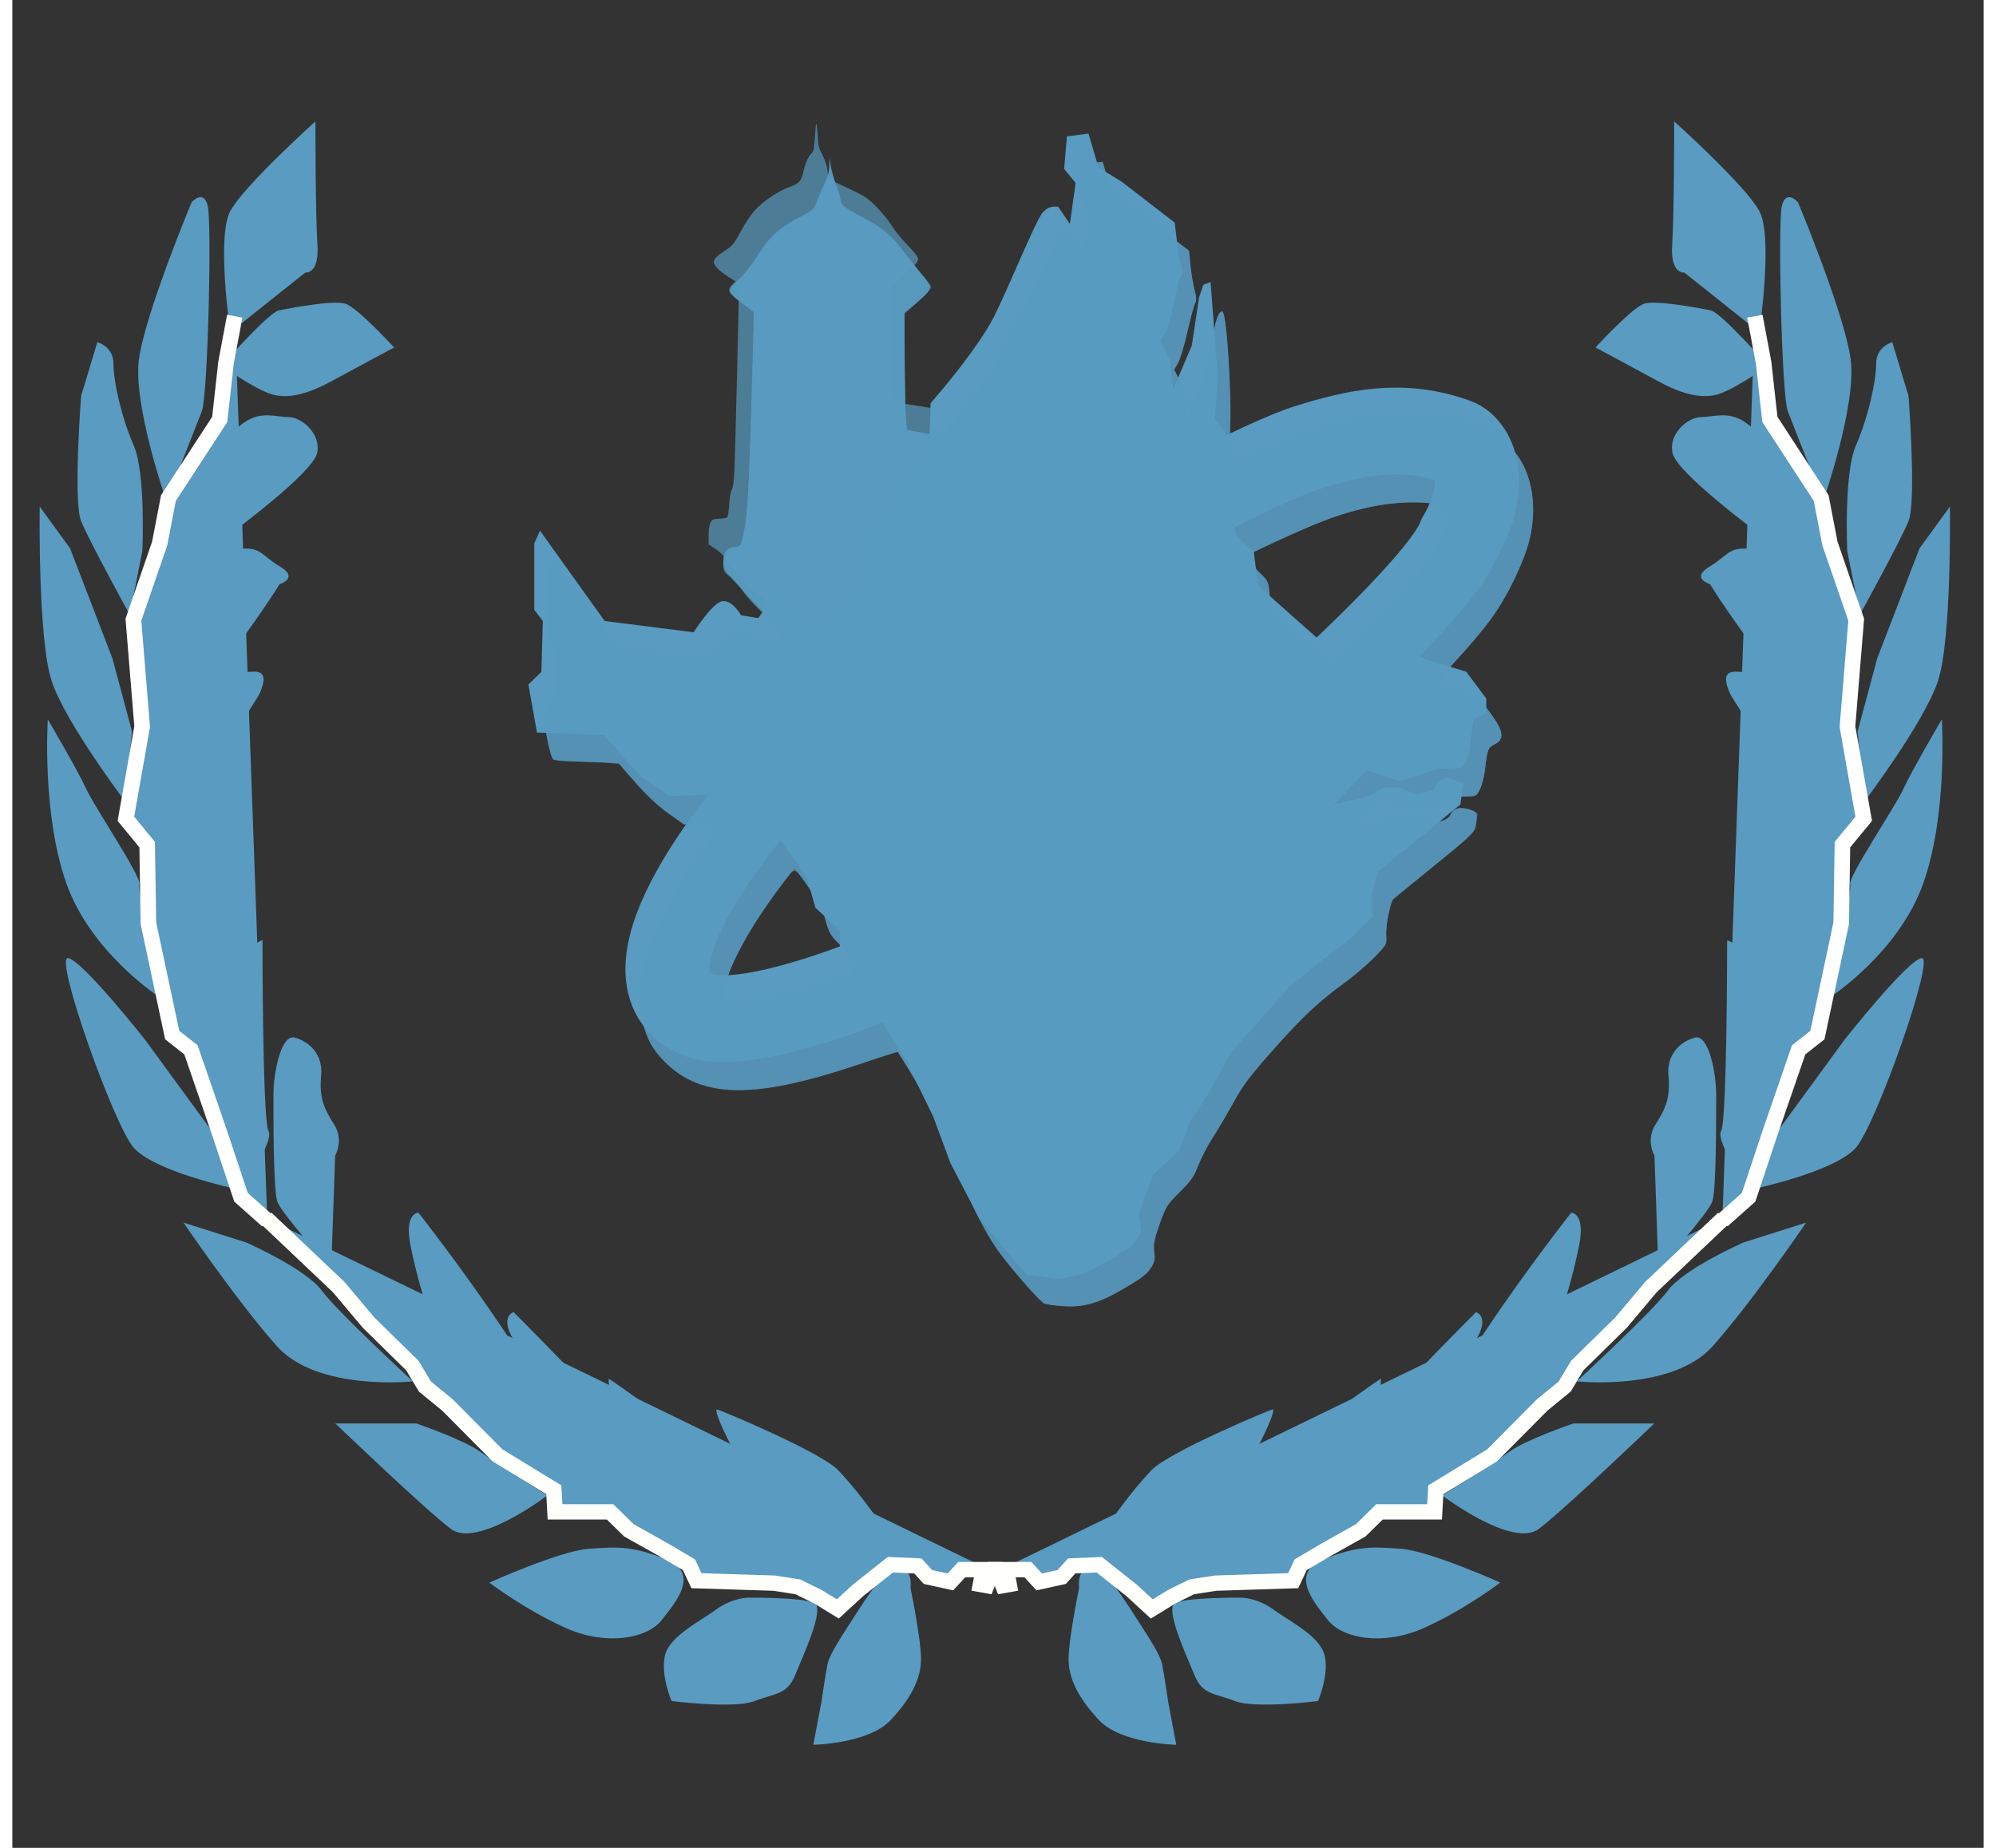 <?xml version="1.0" encoding="UTF-8" standalone="no"?>
<!-- Created with Inkscape (http://www.inkscape.org/) -->

<svg
   xmlns:dc="http://purl.org/dc/elements/1.1/"
   xmlns:cc="http://creativecommons.org/ns#"
   xmlns:rdf="http://www.w3.org/1999/02/22-rdf-syntax-ns#"
   xmlns:svg="http://www.w3.org/2000/svg"
   xmlns="http://www.w3.org/2000/svg"
   xmlns:sodipodi="http://sodipodi.sourceforge.net/DTD/sodipodi-0.dtd"
   xmlns:inkscape="http://www.inkscape.org/namespaces/inkscape"
   width="54"
   height="50"
   viewBox="0 0 16.933 15.875"
   version="1.1"
   id="svg1661"
   inkscape:version="0.92.3 (2405546, 2018-03-11)"
   sodipodi:docname="diofe_pequeno.svg">
  <rect x="0" y="0" width="16.933" height="15.875" fill="#333333" stroke="none"/>
  <defs
     id="defs1655" />
  <sodipodi:namedview
     id="base"
     pagecolor="#ffffff"
     bordercolor="#666666"
     borderopacity="1.0"
     inkscape:pageopacity="0.0"
     inkscape:pageshadow="2"
     inkscape:zoom="5.6"
     inkscape:cx="0.10313533"
     inkscape:cy="55.322853"
     inkscape:document-units="mm"
     inkscape:current-layer="layer1"
     showgrid="false"
     inkscape:window-width="1920"
     inkscape:window-height="1021"
     inkscape:window-x="0"
     inkscape:window-y="0"
     inkscape:window-maximized="1"
     inkscape:snap-global="false"
     units="px" />
  <g
     inkscape:label="Camada 1"
     inkscape:groupmode="layer"
     id="layer1"
     transform="translate(0,-281.125)">
    <g
       id="g1039"
       transform="matrix(0.969,0,0,1,-70.032,132.188)">
      <path
         style="display:inline;fill:none;fill-opacity:1;fill-rule:evenodd;stroke:#599bc1;stroke-width:0.745;stroke-linecap:butt;stroke-linejoin:round;stroke-miterlimit:4;stroke-dasharray:none;stroke-opacity:1"
         d="m 78.858,155.848 c 0,0 -1.306,1.445 -0.535,1.796 0.619,0.281 3.029,-0.861 3.857,-1.407 0.827,-0.546 2.749,-2.208 2.915,-2.669 0.267,-0.437 0.161,-0.771 -0.025,-0.837 -0.484,-0.17 -0.904,-0.073 -1.311,0.049 -0.407,0.121 -1.54,0.716 -1.54,0.716 v 0"
         id="path1118"
         inkscape:connector-curvature="0"
         sodipodi:nodetypes="csccsccc" />
      <path
         inkscape:connector-curvature="0"
         id="path1503"
         d="m 79.312,154.379 c -0.052,-0.01 -0.09,-0.031 -0.087,-0.047 0.004,-0.016 -0.077,-0.144 -0.091,-0.144 -0.005,0 -0.023,0.005 -0.039,0.01 -0.027,0.01 -0.037,0.003 -0.137,-0.087 -0.06,-0.054 -0.147,-0.13 -0.193,-0.169 -0.079,-0.067 -0.106,-0.099 -0.176,-0.211 -0.016,-0.026 -0.052,-0.06 -0.086,-0.08 l -0.058,-0.036 v -0.08 c 0,-0.076 0.011,-0.117 0.038,-0.134 0.007,-0.004 0.035,-0.008 0.064,-0.008 0.028,-9e-5 0.056,-0.006 0.063,-0.013 0.006,-0.007 0.014,-0.056 0.017,-0.109 0.003,-0.054 0.013,-0.109 0.023,-0.127 0.012,-0.022 0.019,-0.079 0.024,-0.18 0.006,-0.133 0.039,-1.439 0.039,-1.548 0,-0.043 -0.002,-0.045 -0.083,-0.094 -0.087,-0.053 -0.14,-0.103 -0.139,-0.132 5.62e-4,-0.028 0.027,-0.055 0.102,-0.102 0.064,-0.04 0.074,-0.052 0.137,-0.164 0.037,-0.067 0.094,-0.148 0.125,-0.181 0.074,-0.078 0.203,-0.163 0.303,-0.198 0.091,-0.032 0.107,-0.049 0.129,-0.142 0.018,-0.072 0.042,-0.124 0.072,-0.151 0.016,-0.014 0.022,-0.045 0.029,-0.148 0.008,-0.113 0.01,-0.123 0.017,-0.077 0.004,0.029 0.008,0.079 0.009,0.111 7.59e-4,0.044 0.01,0.076 0.039,0.13 0.025,0.047 0.041,0.095 0.046,0.139 l 0.007,0.067 0.168,0.077 c 0.157,0.072 0.174,0.082 0.258,0.163 0.049,0.048 0.108,0.118 0.131,0.155 0.023,0.038 0.087,0.116 0.143,0.172 0.085,0.088 0.1,0.108 0.094,0.13 -0.007,0.028 -0.065,0.085 -0.165,0.163 l -0.064,0.05 -4.4e-5,0.5 c -4.4e-5,0.467 0.001,0.501 0.019,0.506 0.011,0.003 0.102,0.018 0.203,0.033 0.101,0.015 0.185,0.029 0.186,0.031 0.002,0.002 -0.007,0.015 -0.019,0.029 -0.019,0.023 -0.023,0.051 -0.03,0.222 l -0.008,0.195 -0.131,0.187 c -0.072,0.103 -0.172,0.241 -0.221,0.307 -0.059,0.078 -0.122,0.182 -0.18,0.295 l -0.089,0.175 0.006,0.144 0.006,0.144 -0.053,0.063 c -0.12,0.142 -0.272,0.198 -0.447,0.164 z"
         style="display:inline;opacity:0.705;fill:#599bc1;fill-opacity:1;fill-rule:nonzero;stroke:none;stroke-width:0.155;stroke-linecap:butt;stroke-linejoin:round;stroke-miterlimit:4;stroke-dasharray:none;stroke-opacity:1" />
      <path
         style="display:inline;fill:#599bc1;fill-opacity:1;fill-rule:evenodd;stroke:none;stroke-width:0.035px;stroke-linecap:butt;stroke-linejoin:miter;stroke-opacity:1"
         d="m 77.521,155.254 -0.598,-0.024 -0.076,-0.412 0.115,-0.109 0.013,-0.437 -0.076,-0.097 v -0.57 l 0.051,-0.109 0.573,0.776 0.789,0.097 c 0,0 0.165,-0.255 0.255,-0.267 0.089,-0.012 0.165,0.121 0.165,0.121 l 0.153,0.024 0.089,-0.121 0.14,-0.049 0.089,0.133 c 0,0 -0.038,0.073 0.204,0.073 0.242,0 0.382,-0.243 0.382,-0.243 l -0.013,-0.279 0.178,-0.352 0.216,-0.291 0.229,-0.328 0.013,-0.388 0.127,-0.146 c 0,0 0.305,-0.352 0.433,-0.594 0.127,-0.243 0.369,-0.825 0.433,-0.898 0.064,-0.073 0.14,-0.049 0.14,-0.049 l 0.102,0.146 0.051,-0.352 -0.102,-0.121 0.025,-0.279 0.191,-0.024 0.089,0.291 0.204,0.121 0.471,0.352 0.038,0.303 0.038,0.121 -0.038,0.061 -0.076,0.34 -0.025,0.097 -0.064,0.097 0.089,0.17 0.025,0.243 0.165,-0.376 0.064,-0.412 0.038,-0.109 0.064,-0.024 0.064,0.801 -0.025,0.376 0.089,0.109 -0.013,0.643 0.064,0.121 0.064,0.146 0.14,0.121 0.038,0.291 0.649,0.558 0.305,0.012 0.293,-0.049 0.267,0.121 0.331,0.097 0.178,0.231 v 0.121 l -0.115,0.061 -0.038,0.291 -0.064,0.121 -0.216,0.012 -0.229,0.073 -0.102,0.036 -0.178,-0.061 -0.115,-0.036 -0.293,0.291 0.28,-0.061 0.178,-0.085 h 0.115 l 0.153,0.061 0.153,-0.036 0.038,-0.073 0.076,-0.036 0.153,0.049 -0.025,0.182 -0.738,0.582 -0.051,0.218 0.013,0.158 -0.255,0.243 -0.191,0.133 -0.293,0.231 -0.522,0.57 -0.191,0.34 -0.165,0.243 -0.102,0.255 -0.229,0.206 -0.127,0.34 0.025,0.158 -0.089,0.121 -0.204,0.121 -0.204,0.109 -0.229,0.049 -0.293,-0.036 -0.42,-0.485 -0.255,-0.473 -0.153,-0.4 -0.242,-0.485 -0.216,-0.34 -0.255,-0.279 -0.115,-0.182 v -0.315 l -0.216,-0.194 -0.076,-0.255 -0.089,-0.133 -0.204,-0.267 -0.165,-0.231 -0.153,-0.097 -0.611,0.024 c 0,0 -0.165,-0.121 -0.216,-0.146 -0.051,-0.024 -0.356,-0.376 -0.356,-0.376 z"
         id="path1289"
         inkscape:connector-curvature="0" />
      <g
         style="fill:#599bc1;fill-opacity:1"
         transform="matrix(0.083,0,0,0.079,72.203,144.364)"
         id="g1341">
        <path
           sodipodi:nodetypes="cscccsc"
           inkscape:connector-curvature="0"
           id="path1293"
           d="m 23.211,97.634 c 0,0 5.001,-5.777 6.082,-5.993 1.081,-0.216 5.829,-1.158 7.127,-0.725 1.298,0.433 5.191,4.758 5.191,4.758 0,0 -4.758,2.596 -6.705,3.677 -1.947,1.081 -4.542,2.163 -6.705,1.298 -2.163,-0.865 -4.99,-3.015 -4.99,-3.015 z"
           style="fill:#599bc1;fill-opacity:1;fill-rule:evenodd;stroke:none;stroke-width:0.428px;stroke-linecap:butt;stroke-linejoin:miter;stroke-opacity:1" />
        <path
           sodipodi:nodetypes="cscccc"
           inkscape:connector-curvature="0"
           id="path1295"
           d="m 17.286,112.368 c 0,0 -3.577,-10.421 -2.928,-15.396 0.649,-4.975 5.624,-17.087 5.624,-17.087 0,0 1.298,-1.514 1.73,0.433 0.433,1.947 0.013,20.55 -0.636,22.28 -0.649,1.73 -3.791,9.77 -3.791,9.77 z"
           style="fill:#599bc1;fill-opacity:1;fill-rule:evenodd;stroke:none;stroke-width:0.428px;stroke-linecap:butt;stroke-linejoin:miter;stroke-opacity:1" />
        <path
           sodipodi:nodetypes="cccscccc"
           inkscape:connector-curvature="0"
           id="path1297"
           d="m 13.373,124.731 1.35,-6.925 c 0,0 0.38,-8.431 -0.918,-11.459 -1.298,-3.028 -2.163,-6.921 -2.163,-8.868 0,-1.947 -1.73,-2.379 -1.73,-2.379 l -1.73,5.84 c 0,0 -0.865,11.463 0,13.626 0.865,2.163 5.191,10.166 5.191,10.166 z"
           style="fill:#599bc1;fill-opacity:1;fill-rule:evenodd;stroke:none;stroke-width:0.428px;stroke-linecap:butt;stroke-linejoin:miter;stroke-opacity:1" />
        <path
           sodipodi:nodetypes="csccccc"
           inkscape:connector-curvature="0"
           id="path1299"
           d="m 3.76,112.977 c 0,0 -0.216,14.492 1.298,19.034 1.514,4.542 7.789,12.978 7.789,12.978 l 0.776,-7.544 -2.1,-7.966 -4.518,-11.959 z"
           style="fill:#599bc1;fill-opacity:1;fill-rule:evenodd;stroke:none;stroke-width:0.428px;stroke-linecap:butt;stroke-linejoin:miter;stroke-opacity:1" />
        <path
           sodipodi:nodetypes="cscccc"
           inkscape:connector-curvature="0"
           id="path1301"
           d="m 16.447,166.248 c 0,0 -7.28,-4.822 -9.875,-12.392 -2.596,-7.57 -1.947,-17.736 -1.947,-17.736 0,0 3.244,5.624 4.11,7.57 0.865,1.947 5.892,9.504 5.676,10.369 -0.216,0.865 2.036,12.189 2.036,12.189 z"
           style="fill:#599bc1;fill-opacity:1;fill-rule:evenodd;stroke:none;stroke-width:0.428px;stroke-linecap:butt;stroke-linejoin:miter;stroke-opacity:1" />
        <path
           sodipodi:nodetypes="cccccc"
           inkscape:connector-curvature="0"
           id="path1303"
           d="m 24.539,187.139 c 0,0 -8.604,-1.879 -10.767,-4.474 -2.163,-2.595 -8.499,-20.806 -6.985,-20.589 1.514,0.216 8.219,8.868 8.219,8.868 l 7.28,10.139 z"
           style="fill:#599bc1;fill-opacity:1;fill-rule:evenodd;stroke:none;stroke-width:0.428px;stroke-linecap:butt;stroke-linejoin:miter;stroke-opacity:1" />
        <path
           sodipodi:nodetypes="csccsc"
           inkscape:connector-curvature="0"
           id="path1305"
           d="m 43.612,208.106 c 0,0 -10.22,1.121 -14.546,-3.854 -4.326,-4.975 -9.949,-13.41 -9.949,-13.41 l 6.705,2.163 c 0,0 6.323,2.838 8.053,5.217 1.73,2.379 9.738,9.884 9.738,9.884 z"
           style="fill:#599bc1;fill-opacity:1;fill-rule:evenodd;stroke:none;stroke-width:0.428px;stroke-linecap:butt;stroke-linejoin:miter;stroke-opacity:1" />
        <path
           sodipodi:nodetypes="csccsc"
           inkscape:connector-curvature="0"
           id="path1307"
           d="m 57.988,220.507 c 0,0 -7.509,5.807 -10.321,3.644 -2.812,-2.163 -12.329,-11.463 -12.329,-11.463 h 8.652 c 0,0 5.077,1.767 6.808,3.065 1.73,1.298 7.19,4.754 7.19,4.754 z"
           style="fill:#599bc1;fill-opacity:1;fill-rule:evenodd;stroke:none;stroke-width:0.428px;stroke-linecap:butt;stroke-linejoin:miter;stroke-opacity:1" />
        <path
           sodipodi:nodetypes="cccscc"
           inkscape:connector-curvature="0"
           id="path1309"
           d="m 51.776,229.991 c 0,0 3.904,3.017 8.23,4.964 4.326,1.947 8.641,1.092 10.155,-0.854 1.514,-1.947 4.188,-5.117 0.511,-6.631 -3.677,-1.514 -5.27,-1.372 -8.298,-1.156 -3.028,0.216 -10.598,3.677 -10.598,3.677 z"
           style="fill:#599bc1;fill-opacity:1;fill-rule:evenodd;stroke:none;stroke-width:0.428px;stroke-linecap:butt;stroke-linejoin:miter;stroke-opacity:1" />
        <path
           sodipodi:nodetypes="cscccccc"
           inkscape:connector-curvature="0"
           id="path1311"
           d="m 71.243,242.872 c 0,0 6.705,0.865 8.868,0 2.163,-0.865 3.461,-0.649 4.326,-2.812 0.865,-2.163 3.17,-7.177 2.089,-7.826 -1.081,-0.649 -7.063,-0.61 -7.063,-0.61 0,0 -1.73,0 -3.461,1.298 -1.73,1.298 -5.053,2.914 -5.486,5.077 -0.433,2.163 0.728,4.872 0.728,4.872 z"
           style="fill:#599bc1;fill-opacity:1;fill-rule:evenodd;stroke:none;stroke-width:0.428px;stroke-linecap:butt;stroke-linejoin:miter;stroke-opacity:1" />
        <path
           sodipodi:nodetypes="ccscccccc"
           inkscape:connector-curvature="0"
           id="path1313"
           d="m 86.383,247.627 c 0,0 5.892,-0.103 8.272,-2.698 2.379,-2.595 3.231,-4.695 3.231,-6.642 0,-1.947 -0.905,-6.631 -1.121,-7.712 0.243,-2.687 -1.68,-2.279 -2.545,-1.63 -0.865,0.649 -2.646,3.426 -3.727,5.156 -1.081,1.73 -2.379,3.677 -2.596,4.758 -0.216,1.081 -0.649,4.11 -0.649,4.11 z"
           style="fill:#599bc1;fill-opacity:1;fill-rule:evenodd;stroke:none;stroke-width:0.428px;stroke-linecap:butt;stroke-linejoin:miter;stroke-opacity:1" />
        <path
           inkscape:connector-curvature="0"
           id="path1315"
           d="m 33.205,71.089 c 0,0 -7.57,6.921 -9.084,9.733 -1.514,2.812 0,13.194 0,13.194 l 8.003,-6.489 c 0,0 1.514,0.216 1.298,-3.028 C 33.205,81.255 33.205,71.089 33.205,71.089 Z"
           style="fill:#599bc1;fill-opacity:1;fill-rule:evenodd;stroke:none;stroke-width:0.428px;stroke-linecap:butt;stroke-linejoin:miter;stroke-opacity:1" />
        <path
           sodipodi:nodetypes="ccssccc"
           inkscape:connector-curvature="0"
           id="path1317"
           d="m 16.276,116.248 8.031,-0.459 c 0,0 8.652,-6.489 9.084,-8.652 0.433,-2.163 -1.73,-3.893 -3.028,-3.893 -1.298,0 -2.812,-0.649 -4.542,0.433 -1.73,1.081 -6.314,6.056 -6.314,6.056 z"
           style="fill:#599bc1;fill-opacity:1;fill-rule:evenodd;stroke:none;stroke-width:0.428px;stroke-linecap:butt;stroke-linejoin:miter;stroke-opacity:1" />
        <path
           sodipodi:nodetypes="cccccccc"
           inkscape:connector-curvature="0"
           id="path1319"
           d="m 13.408,129.378 6.502,0.419 c 0,0 3.845,-0.166 6.008,-3.194 2.163,-3.028 3.461,-5.191 3.461,-5.191 0,0 2.163,-0.649 0,-1.947 -2.163,-1.298 -1.947,-2.379 -5.191,-1.73 -3.244,0.649 -5.067,-0.356 -6.581,2.239 -1.514,2.596 -4.199,9.403 -4.199,9.403 z"
           style="fill:#599bc1;fill-opacity:1;fill-rule:evenodd;stroke:none;stroke-width:0.428px;stroke-linecap:butt;stroke-linejoin:miter;stroke-opacity:1" />
        <path
           sodipodi:nodetypes="csscsccc"
           inkscape:connector-curvature="0"
           id="path1321"
           d="m 13.414,147.444 c 0,0 2.891,1.654 4.837,-0.076 1.947,-1.73 5.191,-5.407 6.272,-8.652 1.081,-3.244 2.379,-4.542 2.812,-5.624 0.433,-1.081 0.649,-2.163 -0.649,-2.163 -1.298,0 -7.354,0.433 -8.219,2.163 -0.865,1.73 -2.521,1.527 -3.17,4.988 -0.649,3.461 -1.883,9.364 -1.883,9.364 z"
           style="fill:#599bc1;fill-opacity:1;fill-rule:evenodd;stroke:none;stroke-width:0.428px;stroke-linecap:butt;stroke-linejoin:miter;stroke-opacity:1" />
        <path
           sodipodi:nodetypes="ccccsssc"
           inkscape:connector-curvature="0"
           id="path1323"
           d="m 17.969,168.604 c 0,0 3.959,-3.5 5.257,-6.312 1.298,-2.812 1.298,-4.542 1.73,-7.787 0.433,-3.244 0.433,-4.326 1.081,-6.705 0.649,-2.379 0.649,-3.893 -1.081,-3.028 -1.73,0.865 -5.624,4.11 -6.056,5.84 -0.433,1.73 -1.949,3.753 -2.381,7.43 -0.433,3.677 1.451,10.561 1.451,10.561 z"
           style="fill:#599bc1;fill-opacity:1;fill-rule:evenodd;stroke:none;stroke-width:0.428px;stroke-linecap:butt;stroke-linejoin:miter;stroke-opacity:1" />
        <path
           sodipodi:nodetypes="cccsscc"
           inkscape:connector-curvature="0"
           id="path1325"
           d="m 25.183,187.471 c 0,0 3.666,-5.497 3.017,-6.578 -0.649,-1.081 -0.649,-20.764 -0.649,-20.764 0,0 -1.947,0.649 -2.596,2.812 -0.649,2.163 -2.163,4.758 -2.379,8.003 -0.216,3.244 -0.865,2.596 -0.216,5.624 0.649,3.028 2.823,10.904 2.823,10.904 z"
           style="fill:#599bc1;fill-opacity:1;fill-rule:evenodd;stroke:none;stroke-width:0.428px;stroke-linecap:butt;stroke-linejoin:miter;stroke-opacity:1" />
        <path
           sodipodi:nodetypes="ccscsscc"
           inkscape:connector-curvature="0"
           id="path1327"
           d="m 34.893,195.883 0.422,-12.331 c 0,0 0.968,-1.654 -0.114,-3.384 -1.081,-1.73 -1.601,-2.914 -1.385,-5.294 0.216,-2.379 -1.289,-3.714 -2.803,-4.147 -1.514,-0.433 -2.292,3.97 -2.292,6.133 0,2.163 -0.024,10.384 0.409,11.682 0.433,1.298 5.763,7.341 5.763,7.341 z"
           style="fill:#599bc1;fill-opacity:1;fill-rule:evenodd;stroke:none;stroke-width:0.428px;stroke-linecap:butt;stroke-linejoin:miter;stroke-opacity:1" />
        <path
           sodipodi:nodetypes="cscsccc"
           inkscape:connector-curvature="0"
           id="path1329"
           d="m 58.023,218.936 c 0,0 -0.048,-9.29 -4.59,-16.211 -4.542,-6.921 -9.226,-12.964 -9.226,-12.964 0,0 -1.514,0 -0.865,3.461 0.649,3.461 2.163,8.868 3.677,11.68 1.514,2.812 4.326,8.868 5.84,10.166 1.514,1.298 5.165,3.869 5.165,3.869 z"
           style="fill:#599bc1;fill-opacity:1;fill-rule:evenodd;stroke:none;stroke-width:0.428px;stroke-linecap:butt;stroke-linejoin:miter;stroke-opacity:1" />
        <path
           sodipodi:nodetypes="ccccsscc"
           inkscape:connector-curvature="0"
           id="path1331"
           d="m 71.675,226.098 c 0,0 -1.551,-8.385 -6.093,-13.576 -4.542,-5.191 -11.21,-11.946 -11.21,-11.946 0,0 -1.514,0.433 0,3.028 1.514,2.596 2.163,4.11 3.461,7.354 1.298,3.244 1.73,3.461 3.461,6.489 1.73,3.028 6.056,6.056 7.138,6.921 1.081,0.865 3.244,1.73 3.244,1.73 z"
           style="fill:#599bc1;fill-opacity:1;fill-rule:evenodd;stroke:none;stroke-width:0.428px;stroke-linecap:butt;stroke-linejoin:miter;stroke-opacity:1" />
        <path
           sodipodi:nodetypes="csccscc"
           inkscape:connector-curvature="0"
           id="path1333"
           d="m 84.869,229.872 c 0,0 -2.277,-6.934 -8.116,-12.342 -5.84,-5.407 -12.215,-9.72 -12.215,-9.72 0,0 -0.216,2.163 1.514,4.326 1.73,2.163 3.461,6.489 4.975,8.435 1.514,1.947 3.677,4.975 6.489,6.489 2.812,1.514 7.354,2.812 7.354,2.812 z"
           style="fill:#599bc1;fill-opacity:1;fill-rule:evenodd;stroke:none;stroke-width:0.428px;stroke-linecap:butt;stroke-linejoin:miter;stroke-opacity:1" />
        <path
           sodipodi:nodetypes="cscscc"
           inkscape:connector-curvature="0"
           id="path1335"
           d="m 96.596,228.237 c 0,0 -3.825,-6.471 -7.534,-10.446 -1.849,-1.981 -12.071,-6.325 -12.91,-6.627 -0.839,-0.302 2.942,7.435 5.285,10.064 2.342,2.629 5.111,5.338 6.767,6.158 1.656,0.82 8.392,0.851 8.392,0.851 z"
           style="fill:#599bc1;fill-opacity:1;fill-rule:evenodd;stroke:none;stroke-width:0.428px;stroke-linecap:butt;stroke-linejoin:miter;stroke-opacity:1" />
        <path
           inkscape:connector-curvature="0"
           id="path1337"
           d="m 24.589,92.272 -0.935,5.078 -0.668,6.147 -5.479,8.553 -0.935,4.944 -2.806,8.285 0.935,11.626 -1.737,10.023 2.272,2.806 0.134,8.553 2.539,12.161 2.005,1.604 3.074,9.087 2.272,6.949 2.806,2.539"
           style="fill:#599bc1;fill-opacity:1;fill-rule:evenodd;stroke:#ffffff;stroke-width:1.665;stroke-linecap:butt;stroke-linejoin:miter;stroke-miterlimit:4;stroke-dasharray:none;stroke-opacity:1" />
        <path
           inkscape:connector-curvature="0"
           id="path1339"
           d="m 27.93,190.359 7.751,7.484 3.207,3.875 4.677,4.677 1.336,2.272 2.405,2.005 5.345,5.479 6.014,3.742 0.134,2.405 h 5.88 l 2.005,2.005 3.742,2.138 2.673,1.604 0.802,1.737 8.285,0.267 2.539,0.401 2.138,1.069 2.138,1.336 2.138,-2.005 3.475,-2.806 2.94,0.134 1.069,1.203 2.405,0.535 1.203,-1.336 h 3.742 l 0.668,1.737 1.47,-0.267"
           style="fill:#599bc1;fill-opacity:1;fill-rule:evenodd;stroke:#fffffb;stroke-width:1.665;stroke-linecap:butt;stroke-linejoin:miter;stroke-miterlimit:4;stroke-dasharray:none;stroke-opacity:1" />
      </g>
      <g
         style="fill:#599bc1;fill-opacity:1"
         id="g1391"
         transform="matrix(-0.083,0,0,0.079,89.76,144.364)">
        <path
           style="fill:#599bc1;fill-opacity:1;fill-rule:evenodd;stroke:none;stroke-width:0.428px;stroke-linecap:butt;stroke-linejoin:miter;stroke-opacity:1"
           d="m 23.211,97.634 c 0,0 5.001,-5.777 6.082,-5.993 1.081,-0.216 5.829,-1.158 7.127,-0.725 1.298,0.433 5.191,4.758 5.191,4.758 0,0 -4.758,2.596 -6.705,3.677 -1.947,1.081 -4.542,2.163 -6.705,1.298 -2.163,-0.865 -4.99,-3.015 -4.99,-3.015 z"
           id="path1343"
           inkscape:connector-curvature="0"
           sodipodi:nodetypes="cscccsc" />
        <path
           style="fill:#599bc1;fill-opacity:1;fill-rule:evenodd;stroke:none;stroke-width:0.428px;stroke-linecap:butt;stroke-linejoin:miter;stroke-opacity:1"
           d="m 17.286,112.368 c 0,0 -3.577,-10.421 -2.928,-15.396 0.649,-4.975 5.624,-17.087 5.624,-17.087 0,0 1.298,-1.514 1.73,0.433 0.433,1.947 0.013,20.55 -0.636,22.28 -0.649,1.73 -3.791,9.77 -3.791,9.77 z"
           id="path1345"
           inkscape:connector-curvature="0"
           sodipodi:nodetypes="cscccc" />
        <path
           style="fill:#599bc1;fill-opacity:1;fill-rule:evenodd;stroke:none;stroke-width:0.428px;stroke-linecap:butt;stroke-linejoin:miter;stroke-opacity:1"
           d="m 13.373,124.731 1.35,-6.925 c 0,0 0.38,-8.431 -0.918,-11.459 -1.298,-3.028 -2.163,-6.921 -2.163,-8.868 0,-1.947 -1.73,-2.379 -1.73,-2.379 l -1.73,5.84 c 0,0 -0.865,11.463 0,13.626 0.865,2.163 5.191,10.166 5.191,10.166 z"
           id="path1347"
           inkscape:connector-curvature="0"
           sodipodi:nodetypes="cccscccc" />
        <path
           style="fill:#599bc1;fill-opacity:1;fill-rule:evenodd;stroke:none;stroke-width:0.428px;stroke-linecap:butt;stroke-linejoin:miter;stroke-opacity:1"
           d="m 3.76,112.977 c 0,0 -0.216,14.492 1.298,19.034 1.514,4.542 7.789,12.978 7.789,12.978 l 0.776,-7.544 -2.1,-7.966 -4.518,-11.959 z"
           id="path1349"
           inkscape:connector-curvature="0"
           sodipodi:nodetypes="csccccc" />
        <path
           style="fill:#599bc1;fill-opacity:1;fill-rule:evenodd;stroke:none;stroke-width:0.428px;stroke-linecap:butt;stroke-linejoin:miter;stroke-opacity:1"
           d="m 16.447,166.248 c 0,0 -7.28,-4.822 -9.875,-12.392 -2.596,-7.57 -1.947,-17.736 -1.947,-17.736 0,0 3.244,5.624 4.11,7.57 0.865,1.947 5.892,9.504 5.676,10.369 -0.216,0.865 2.036,12.189 2.036,12.189 z"
           id="path1351"
           inkscape:connector-curvature="0"
           sodipodi:nodetypes="cscccc" />
        <path
           style="fill:#599bc1;fill-opacity:1;fill-rule:evenodd;stroke:none;stroke-width:0.428px;stroke-linecap:butt;stroke-linejoin:miter;stroke-opacity:1"
           d="m 24.539,187.139 c 0,0 -8.604,-1.879 -10.767,-4.474 -2.163,-2.595 -8.499,-20.806 -6.985,-20.589 1.514,0.216 8.219,8.868 8.219,8.868 l 7.28,10.139 z"
           id="path1353"
           inkscape:connector-curvature="0"
           sodipodi:nodetypes="cccccc" />
        <path
           style="fill:#599bc1;fill-opacity:1;fill-rule:evenodd;stroke:none;stroke-width:0.428px;stroke-linecap:butt;stroke-linejoin:miter;stroke-opacity:1"
           d="m 43.612,208.106 c 0,0 -10.22,1.121 -14.546,-3.854 -4.326,-4.975 -9.949,-13.41 -9.949,-13.41 l 6.705,2.163 c 0,0 6.323,2.838 8.053,5.217 1.73,2.379 9.738,9.884 9.738,9.884 z"
           id="path1355"
           inkscape:connector-curvature="0"
           sodipodi:nodetypes="csccsc" />
        <path
           style="fill:#599bc1;fill-opacity:1;fill-rule:evenodd;stroke:none;stroke-width:0.428px;stroke-linecap:butt;stroke-linejoin:miter;stroke-opacity:1"
           d="m 57.988,220.507 c 0,0 -7.509,5.807 -10.321,3.644 -2.812,-2.163 -12.329,-11.463 -12.329,-11.463 h 8.652 c 0,0 5.077,1.767 6.808,3.065 1.73,1.298 7.19,4.754 7.19,4.754 z"
           id="path1357"
           inkscape:connector-curvature="0"
           sodipodi:nodetypes="csccsc" />
        <path
           style="fill:#599bc1;fill-opacity:1;fill-rule:evenodd;stroke:none;stroke-width:0.428px;stroke-linecap:butt;stroke-linejoin:miter;stroke-opacity:1"
           d="m 51.776,229.991 c 0,0 3.904,3.017 8.23,4.964 4.326,1.947 8.641,1.092 10.155,-0.854 1.514,-1.947 4.188,-5.117 0.511,-6.631 -3.677,-1.514 -5.27,-1.372 -8.298,-1.156 -3.028,0.216 -10.598,3.677 -10.598,3.677 z"
           id="path1359"
           inkscape:connector-curvature="0"
           sodipodi:nodetypes="cccscc" />
        <path
           style="fill:#599bc1;fill-opacity:1;fill-rule:evenodd;stroke:none;stroke-width:0.428px;stroke-linecap:butt;stroke-linejoin:miter;stroke-opacity:1"
           d="m 71.243,242.872 c 0,0 6.705,0.865 8.868,0 2.163,-0.865 3.461,-0.649 4.326,-2.812 0.865,-2.163 3.17,-7.177 2.089,-7.826 -1.081,-0.649 -7.063,-0.61 -7.063,-0.61 0,0 -1.73,0 -3.461,1.298 -1.73,1.298 -5.053,2.914 -5.486,5.077 -0.433,2.163 0.728,4.872 0.728,4.872 z"
           id="path1361"
           inkscape:connector-curvature="0"
           sodipodi:nodetypes="cscccccc" />
        <path
           style="fill:#599bc1;fill-opacity:1;fill-rule:evenodd;stroke:none;stroke-width:0.428px;stroke-linecap:butt;stroke-linejoin:miter;stroke-opacity:1"
           d="m 86.383,247.627 c 0,0 5.892,-0.103 8.272,-2.698 2.379,-2.595 3.231,-4.695 3.231,-6.642 0,-1.947 -0.905,-6.631 -1.121,-7.712 0.243,-2.687 -1.68,-2.279 -2.545,-1.63 -0.865,0.649 -2.646,3.426 -3.727,5.156 -1.081,1.73 -2.379,3.677 -2.596,4.758 -0.216,1.081 -0.649,4.11 -0.649,4.11 z"
           id="path1363"
           inkscape:connector-curvature="0"
           sodipodi:nodetypes="ccscccccc" />
        <path
           style="fill:#599bc1;fill-opacity:1;fill-rule:evenodd;stroke:none;stroke-width:0.428px;stroke-linecap:butt;stroke-linejoin:miter;stroke-opacity:1"
           d="m 33.205,71.089 c 0,0 -7.57,6.921 -9.084,9.733 -1.514,2.812 0,13.194 0,13.194 l 8.003,-6.489 c 0,0 1.514,0.216 1.298,-3.028 C 33.205,81.255 33.205,71.089 33.205,71.089 Z"
           id="path1365"
           inkscape:connector-curvature="0" />
        <path
           style="fill:#599bc1;fill-opacity:1;fill-rule:evenodd;stroke:none;stroke-width:0.428px;stroke-linecap:butt;stroke-linejoin:miter;stroke-opacity:1"
           d="m 16.276,116.248 8.031,-0.459 c 0,0 8.652,-6.489 9.084,-8.652 0.433,-2.163 -1.73,-3.893 -3.028,-3.893 -1.298,0 -2.812,-0.649 -4.542,0.433 -1.73,1.081 -6.314,6.056 -6.314,6.056 z"
           id="path1367"
           inkscape:connector-curvature="0"
           sodipodi:nodetypes="ccssccc" />
        <path
           style="fill:#599bc1;fill-opacity:1;fill-rule:evenodd;stroke:none;stroke-width:0.428px;stroke-linecap:butt;stroke-linejoin:miter;stroke-opacity:1"
           d="m 13.408,129.378 6.502,0.419 c 0,0 3.845,-0.166 6.008,-3.194 2.163,-3.028 3.461,-5.191 3.461,-5.191 0,0 2.163,-0.649 0,-1.947 -2.163,-1.298 -1.947,-2.379 -5.191,-1.73 -3.244,0.649 -5.067,-0.356 -6.581,2.239 -1.514,2.596 -4.199,9.403 -4.199,9.403 z"
           id="path1369"
           inkscape:connector-curvature="0"
           sodipodi:nodetypes="cccccccc" />
        <path
           style="fill:#599bc1;fill-opacity:1;fill-rule:evenodd;stroke:none;stroke-width:0.428px;stroke-linecap:butt;stroke-linejoin:miter;stroke-opacity:1"
           d="m 13.414,147.444 c 0,0 2.891,1.654 4.837,-0.076 1.947,-1.73 5.191,-5.407 6.272,-8.652 1.081,-3.244 2.379,-4.542 2.812,-5.624 0.433,-1.081 0.649,-2.163 -0.649,-2.163 -1.298,0 -7.354,0.433 -8.219,2.163 -0.865,1.73 -2.521,1.527 -3.17,4.988 -0.649,3.461 -1.883,9.364 -1.883,9.364 z"
           id="path1371"
           inkscape:connector-curvature="0"
           sodipodi:nodetypes="csscsccc" />
        <path
           style="fill:#599bc1;fill-opacity:1;fill-rule:evenodd;stroke:none;stroke-width:0.428px;stroke-linecap:butt;stroke-linejoin:miter;stroke-opacity:1"
           d="m 17.969,168.604 c 0,0 3.959,-3.5 5.257,-6.312 1.298,-2.812 1.298,-4.542 1.73,-7.787 0.433,-3.244 0.433,-4.326 1.081,-6.705 0.649,-2.379 0.649,-3.893 -1.081,-3.028 -1.73,0.865 -5.624,4.11 -6.056,5.84 -0.433,1.73 -1.949,3.753 -2.381,7.43 -0.433,3.677 1.451,10.561 1.451,10.561 z"
           id="path1373"
           inkscape:connector-curvature="0"
           sodipodi:nodetypes="ccccsssc" />
        <path
           style="fill:#599bc1;fill-opacity:1;fill-rule:evenodd;stroke:none;stroke-width:0.428px;stroke-linecap:butt;stroke-linejoin:miter;stroke-opacity:1"
           d="m 25.183,187.471 c 0,0 3.666,-5.497 3.017,-6.578 -0.649,-1.081 -0.649,-20.764 -0.649,-20.764 0,0 -1.947,0.649 -2.596,2.812 -0.649,2.163 -2.163,4.758 -2.379,8.003 -0.216,3.244 -0.865,2.596 -0.216,5.624 0.649,3.028 2.823,10.904 2.823,10.904 z"
           id="path1375"
           inkscape:connector-curvature="0"
           sodipodi:nodetypes="cccsscc" />
        <path
           style="fill:#599bc1;fill-opacity:1;fill-rule:evenodd;stroke:none;stroke-width:0.428px;stroke-linecap:butt;stroke-linejoin:miter;stroke-opacity:1"
           d="m 34.893,195.883 0.422,-12.331 c 0,0 0.968,-1.654 -0.114,-3.384 -1.081,-1.73 -1.601,-2.914 -1.385,-5.294 0.216,-2.379 -1.289,-3.714 -2.803,-4.147 -1.514,-0.433 -2.292,3.97 -2.292,6.133 0,2.163 -0.024,10.384 0.409,11.682 0.433,1.298 5.763,7.341 5.763,7.341 z"
           id="path1377"
           inkscape:connector-curvature="0"
           sodipodi:nodetypes="ccscsscc" />
        <path
           style="fill:#599bc1;fill-opacity:1;fill-rule:evenodd;stroke:none;stroke-width:0.428px;stroke-linecap:butt;stroke-linejoin:miter;stroke-opacity:1"
           d="m 58.023,218.936 c 0,0 -0.048,-9.29 -4.59,-16.211 -4.542,-6.921 -9.226,-12.964 -9.226,-12.964 0,0 -1.514,0 -0.865,3.461 0.649,3.461 2.163,8.868 3.677,11.68 1.514,2.812 4.326,8.868 5.84,10.166 1.514,1.298 5.165,3.869 5.165,3.869 z"
           id="path1379"
           inkscape:connector-curvature="0"
           sodipodi:nodetypes="cscsccc" />
        <path
           style="fill:#599bc1;fill-opacity:1;fill-rule:evenodd;stroke:none;stroke-width:0.428px;stroke-linecap:butt;stroke-linejoin:miter;stroke-opacity:1"
           d="m 71.675,226.098 c 0,0 -1.551,-8.385 -6.093,-13.576 -4.542,-5.191 -11.21,-11.946 -11.21,-11.946 0,0 -1.514,0.433 0,3.028 1.514,2.596 2.163,4.11 3.461,7.354 1.298,3.244 1.73,3.461 3.461,6.489 1.73,3.028 6.056,6.056 7.138,6.921 1.081,0.865 3.244,1.73 3.244,1.73 z"
           id="path1381"
           inkscape:connector-curvature="0"
           sodipodi:nodetypes="ccccsscc" />
        <path
           style="fill:#599bc1;fill-opacity:1;fill-rule:evenodd;stroke:none;stroke-width:0.428px;stroke-linecap:butt;stroke-linejoin:miter;stroke-opacity:1"
           d="m 84.869,229.872 c 0,0 -2.277,-6.934 -8.116,-12.342 -5.84,-5.407 -12.215,-9.72 -12.215,-9.72 0,0 -0.216,2.163 1.514,4.326 1.73,2.163 3.461,6.489 4.975,8.435 1.514,1.947 3.677,4.975 6.489,6.489 2.812,1.514 7.354,2.812 7.354,2.812 z"
           id="path1383"
           inkscape:connector-curvature="0"
           sodipodi:nodetypes="csccscc" />
        <path
           style="fill:#599bc1;fill-opacity:1;fill-rule:evenodd;stroke:none;stroke-width:0.428px;stroke-linecap:butt;stroke-linejoin:miter;stroke-opacity:1"
           d="m 96.596,228.237 c 0,0 -3.825,-6.471 -7.534,-10.446 -1.849,-1.981 -12.071,-6.325 -12.91,-6.627 -0.839,-0.302 2.942,7.435 5.285,10.064 2.342,2.629 5.111,5.338 6.767,6.158 1.656,0.82 8.392,0.851 8.392,0.851 z"
           id="path1385"
           inkscape:connector-curvature="0"
           sodipodi:nodetypes="cscscc" />
        <path
           style="fill:#599bc1;fill-opacity:1;fill-rule:evenodd;stroke:#ffffff;stroke-width:1.665;stroke-linecap:butt;stroke-linejoin:miter;stroke-miterlimit:4;stroke-dasharray:none;stroke-opacity:1"
           d="m 24.589,92.272 -0.935,5.078 -0.668,6.147 -5.479,8.553 -0.935,4.944 -2.806,8.285 0.935,11.626 -1.737,10.023 2.272,2.806 0.134,8.553 2.539,12.161 2.005,1.604 3.074,9.087 2.272,6.949 2.806,2.539"
           id="path1387"
           inkscape:connector-curvature="0" />
        <path
           style="fill:#599bc1;fill-opacity:1;fill-rule:evenodd;stroke:#fffffb;stroke-width:1.665;stroke-linecap:butt;stroke-linejoin:miter;stroke-miterlimit:4;stroke-dasharray:none;stroke-opacity:1"
           d="m 27.93,190.359 7.751,7.484 3.207,3.875 4.677,4.677 1.336,2.272 2.405,2.005 5.345,5.479 6.014,3.742 0.134,2.405 h 5.88 l 2.005,2.005 3.742,2.138 2.673,1.604 0.802,1.737 8.285,0.267 2.539,0.401 2.138,1.069 2.138,1.336 2.138,-2.005 3.475,-2.806 2.94,0.134 1.069,1.203 2.405,0.535 1.203,-1.336 h 3.742 l 0.668,1.737 1.47,-0.267"
           id="path1389"
           inkscape:connector-curvature="0" />
      </g>
      <path
         transform="scale(0.265)"
         inkscape:connector-curvature="0"
         id="path939"
         d="m 299.564,583.048 c -0.123,-0.038 -0.212,-0.115 -0.235,-0.203 -0.02,-0.078 -0.105,-0.226 -0.188,-0.328 l -0.151,-0.186 -0.258,0.101 c -0.142,0.056 -0.266,0.081 -0.277,0.056 -0.01,-0.025 -0.264,-0.262 -0.563,-0.528 -0.299,-0.265 -0.632,-0.618 -0.74,-0.785 -0.108,-0.166 -0.296,-0.37 -0.419,-0.453 -0.202,-0.136 -0.223,-0.178 -0.223,-0.446 0,-0.366 0.095,-0.496 0.379,-0.521 0.208,-0.018 0.224,-0.036 0.27,-0.303 0.027,-0.156 0.077,-0.398 0.111,-0.537 0.059,-0.241 0.129,-1.917 0.219,-5.247 l 0.041,-1.522 -0.415,-0.296 c -0.268,-0.192 -0.415,-0.34 -0.415,-0.419 0,-0.075 0.119,-0.209 0.305,-0.342 0.212,-0.152 0.404,-0.382 0.631,-0.753 0.379,-0.62 0.704,-0.911 1.418,-1.269 0.5,-0.251 0.505,-0.255 0.641,-0.634 0.075,-0.21 0.185,-0.451 0.244,-0.535 0.063,-0.089 0.111,-0.286 0.115,-0.471 l 0.008,-0.317 0.049,0.316 c 0.027,0.174 0.108,0.444 0.18,0.6 0.072,0.156 0.132,0.361 0.133,0.455 0.002,0.218 0.041,0.249 0.741,0.585 0.621,0.298 1.046,0.642 1.364,1.105 0.108,0.157 0.361,0.462 0.561,0.679 0.201,0.216 0.365,0.433 0.365,0.481 0,0.08 -0.254,0.336 -0.714,0.719 l -0.17,0.142 v 1.411 c 0,0.776 0.018,1.627 0.04,1.89 l 0.04,0.478 0.417,0.07 c 0.23,0.039 0.514,0.087 0.632,0.108 l 0.214,0.038 -0.037,0.655 -0.037,0.655 -0.363,0.52 c -0.2,0.286 -0.581,0.818 -0.848,1.183 -0.267,0.365 -0.634,0.961 -0.817,1.325 l -0.331,0.662 0.039,0.511 0.039,0.511 -0.226,0.264 c -0.337,0.393 -0.712,0.589 -1.181,0.616 -0.216,0.012 -0.481,-0.005 -0.59,-0.039 z"
         style="opacity:0.705;fill:#599bc1;fill-opacity:1;fill-rule:nonzero;stroke:none;stroke-width:0.898;stroke-linecap:butt;stroke-linejoin:round;stroke-miterlimit:4;stroke-dasharray:none;stroke-opacity:1" />
      <path
         transform="scale(0.265)"
         inkscape:connector-curvature="0"
         id="path941"
         d="m 307.591,604.347 c -0.104,-0.013 -0.25,-0.037 -0.325,-0.053 -0.074,-0.016 -0.484,-0.431 -0.91,-0.921 -0.64,-0.737 -0.856,-1.041 -1.244,-1.752 -0.258,-0.473 -0.609,-1.225 -0.781,-1.671 -0.381,-0.988 -1.122,-2.483 -1.607,-3.239 -0.197,-0.308 -0.367,-0.569 -0.378,-0.581 -0.01,-0.012 -0.497,0.136 -1.081,0.33 -3.072,1.017 -4.702,1.164 -5.958,0.535 -0.527,-0.264 -1.03,-0.741 -1.263,-1.197 -0.762,-1.494 -0.13,-3.651 1.84,-6.282 0.257,-0.343 0.505,-0.674 0.55,-0.735 0.077,-0.104 0.044,-0.108 -0.579,-0.07 l -0.661,0.041 -0.53,-0.36 c -0.351,-0.238 -0.716,-0.569 -1.082,-0.979 l -0.553,-0.619 -0.422,-0.04 c -0.232,-0.022 -0.706,-0.041 -1.054,-0.041 -0.347,-7.8e-4 -0.674,-0.028 -0.726,-0.061 -0.059,-0.037 -0.146,-0.329 -0.231,-0.772 l -0.136,-0.713 0.208,-0.221 c 0.206,-0.219 0.208,-0.227 0.251,-1.029 0.043,-0.802 0.043,-0.81 -0.119,-1.022 -0.16,-0.21 -0.163,-0.232 -0.163,-1.263 0,-0.845 0.02,-1.088 0.103,-1.247 0.099,-0.191 0.106,-0.194 0.192,-0.076 0.049,0.067 0.531,0.722 1.072,1.455 l 0.982,1.333 1.399,0.168 c 0.769,0.092 1.444,0.167 1.499,0.167 0.055,-4.4e-4 0.233,-0.172 0.396,-0.381 0.326,-0.42 0.618,-0.632 0.803,-0.584 0.067,0.017 0.203,0.125 0.303,0.238 0.13,0.148 0.26,0.22 0.455,0.253 0.261,0.044 0.282,0.036 0.471,-0.189 l 0.197,-0.235 -0.724,-0.735 c -1.32,-1.34 -1.276,-1.287 -1.276,-1.529 0,-0.3 0.146,-0.489 0.395,-0.513 0.203,-0.02 0.205,-0.023 0.313,-0.556 0.111,-0.547 0.188,-2.076 0.275,-5.406 l 0.043,-1.65 -0.339,-0.251 c -0.578,-0.427 -0.577,-0.422 -0.174,-0.798 0.192,-0.179 0.47,-0.516 0.617,-0.748 0.348,-0.551 0.818,-0.972 1.408,-1.262 0.472,-0.232 0.478,-0.238 0.655,-0.663 0.098,-0.236 0.215,-0.485 0.261,-0.553 0.045,-0.069 0.084,-0.225 0.087,-0.347 l 0.004,-0.223 0.084,0.284 c 0.16,0.542 0.301,0.979 0.346,1.073 0.025,0.052 0.292,0.223 0.593,0.379 0.786,0.408 1.049,0.617 1.485,1.177 0.213,0.273 0.503,0.629 0.645,0.79 0.312,0.355 0.297,0.406 -0.259,0.851 l -0.384,0.307 0.019,1.873 c 0.011,1.03 0.037,1.89 0.058,1.911 0.041,0.041 1.028,0.225 1.209,0.225 0.061,5e-5 0.11,-0.043 0.11,-0.096 0,-0.053 0.109,-0.216 0.242,-0.363 0.368,-0.406 1.158,-1.417 1.462,-1.87 0.149,-0.222 0.466,-0.812 0.704,-1.31 0.238,-0.498 0.629,-1.316 0.868,-1.816 0.257,-0.537 0.488,-0.938 0.564,-0.979 0.233,-0.125 0.375,-0.078 0.56,0.182 0.098,0.138 0.195,0.252 0.216,0.253 0.021,7.4e-4 0.075,-0.298 0.12,-0.663 l 0.082,-0.664 -0.185,-0.235 c -0.181,-0.23 -0.184,-0.247 -0.138,-0.733 0.026,-0.274 0.055,-0.504 0.065,-0.512 0.01,-0.008 0.166,-0.031 0.348,-0.052 l 0.329,-0.037 0.165,0.549 0.165,0.549 0.405,0.239 c 0.223,0.132 0.799,0.533 1.28,0.893 l 0.875,0.653 0.043,0.465 c 0.024,0.256 0.086,0.616 0.138,0.801 0.067,0.236 0.075,0.36 0.029,0.416 -0.036,0.043 -0.15,0.449 -0.252,0.9 -0.102,0.452 -0.248,0.925 -0.322,1.051 l -0.136,0.23 0.166,0.297 c 0.103,0.185 0.18,0.441 0.204,0.679 0.021,0.21 0.056,0.417 0.078,0.459 0.022,0.042 0.175,-0.229 0.34,-0.602 0.246,-0.557 0.326,-0.836 0.447,-1.562 0.15,-0.904 0.235,-1.165 0.38,-1.165 0.127,0 0.321,2.694 0.264,3.654 -0.044,0.737 -0.043,0.746 0.118,0.937 0.089,0.106 0.163,0.225 0.163,0.263 0,0.106 0.041,0.094 0.821,-0.254 0.883,-0.394 1.924,-0.74 2.936,-0.977 0.687,-0.161 0.869,-0.177 1.957,-0.179 1.044,-0.002 1.273,0.017 1.768,0.142 0.764,0.193 1.164,0.386 1.551,0.749 0.54,0.505 0.816,1.22 0.816,2.108 0,0.68 -0.189,1.357 -0.627,2.244 -0.443,0.896 -0.968,1.602 -1.966,2.64 -0.393,0.409 -0.684,0.76 -0.652,0.788 0.076,0.067 0.327,0.156 0.974,0.348 0.535,0.158 0.541,0.162 0.868,0.593 0.417,0.549 0.449,0.816 0.117,0.975 -0.226,0.108 -0.242,0.151 -0.33,0.869 -0.023,0.191 -0.096,0.454 -0.161,0.584 -0.118,0.235 -0.122,0.237 -0.512,0.239 -0.268,0.002 -0.594,0.068 -1.025,0.209 l -0.631,0.206 -0.564,-0.181 -0.564,-0.181 -0.538,0.538 c -0.296,0.296 -0.524,0.552 -0.508,0.568 0.058,0.058 1.039,-0.201 1.385,-0.365 0.418,-0.199 0.562,-0.204 0.996,-0.039 0.288,0.109 0.372,0.117 0.621,0.054 0.194,-0.049 0.309,-0.119 0.352,-0.214 0.102,-0.223 0.292,-0.277 0.629,-0.178 0.223,0.065 0.289,0.113 0.272,0.196 -0.012,0.061 -0.039,0.214 -0.059,0.341 -0.034,0.212 -0.143,0.314 -1.345,1.256 -0.72,0.564 -1.345,1.059 -1.39,1.101 -0.118,0.108 -0.275,0.832 -0.256,1.186 0.015,0.291 0.002,0.315 -0.36,0.684 -0.206,0.21 -0.617,0.555 -0.912,0.766 -1.012,0.724 -1.492,1.155 -2.466,2.216 -0.807,0.879 -1.044,1.183 -1.375,1.766 -0.22,0.387 -0.528,0.886 -0.683,1.109 -0.155,0.222 -0.368,0.62 -0.473,0.884 -0.162,0.408 -0.256,0.541 -0.63,0.89 -0.409,0.382 -0.455,0.454 -0.676,1.042 -0.203,0.54 -0.23,0.672 -0.188,0.91 0.04,0.229 0.025,0.317 -0.084,0.493 -0.141,0.228 -0.309,0.348 -1.139,0.811 -0.74,0.413 -1.298,0.526 -2.103,0.426 z m -9.786,-9.837 c 0.906,-0.148 2.827,-0.696 3.046,-0.87 0.043,-0.034 0.079,-0.162 0.079,-0.283 0,-0.191 -0.057,-0.273 -0.433,-0.621 -0.385,-0.357 -0.445,-0.444 -0.544,-0.798 -0.143,-0.511 -0.199,-0.616 -0.668,-1.249 l -0.39,-0.526 -0.123,0.153 c -1.306,1.621 -2.163,3.102 -2.243,3.877 -0.03,0.292 -0.019,0.339 0.084,0.366 0.232,0.059 0.631,0.043 1.192,-0.048 z m 20.386,-12.171 c 0.706,-0.703 1.459,-1.503 1.674,-1.776 0.453,-0.576 0.891,-1.432 0.936,-1.828 l 0.031,-0.274 -0.365,-0.073 c -0.568,-0.114 -1.536,-0.09 -2.259,0.057 -0.907,0.184 -1.764,0.484 -3.07,1.074 l -1.133,0.513 0.104,0.168 c 0.057,0.092 0.224,0.281 0.37,0.42 0.255,0.242 0.268,0.273 0.311,0.74 0.025,0.268 0.078,0.53 0.117,0.582 0.103,0.135 1.893,1.671 1.952,1.674 0.027,0.002 0.627,-0.572 1.333,-1.275 z m -17.846,0.735 c -0.021,-0.021 -0.075,-0.023 -0.121,-0.005 -0.05,0.02 -0.035,0.035 0.038,0.038 0.067,0.003 0.104,-0.012 0.083,-0.033 z"
         style="opacity:0.705;fill:#599bc1;fill-opacity:1;fill-rule:nonzero;stroke:none;stroke-width:0.898;stroke-linecap:butt;stroke-linejoin:round;stroke-miterlimit:4;stroke-dasharray:none;stroke-opacity:1" />
      <path
         transform="scale(0.265)"
         inkscape:connector-curvature="0"
         id="path943"
         d="m 307.591,604.347 c -0.104,-0.013 -0.252,-0.037 -0.328,-0.054 -0.079,-0.017 -0.479,-0.426 -0.93,-0.951 -0.668,-0.777 -0.864,-1.057 -1.257,-1.794 -0.256,-0.481 -0.602,-1.224 -0.768,-1.652 -0.377,-0.97 -1.062,-2.349 -1.56,-3.142 -0.209,-0.332 -0.388,-0.613 -0.398,-0.624 -0.011,-0.011 -0.583,0.164 -1.272,0.389 -3.508,1.146 -5.324,1.126 -6.521,-0.071 -0.201,-0.201 -0.426,-0.485 -0.5,-0.63 -0.777,-1.523 -0.164,-3.635 1.827,-6.301 0.284,-0.38 0.53,-0.725 0.546,-0.767 0.023,-0.059 -0.12,-0.068 -0.603,-0.038 l -0.633,0.039 -0.451,-0.308 c -0.404,-0.276 -1.044,-0.881 -1.554,-1.468 l -0.183,-0.211 -1.04,-0.034 c -0.572,-0.019 -1.083,-0.057 -1.135,-0.085 -0.061,-0.032 -0.143,-0.306 -0.231,-0.765 l -0.136,-0.715 0.208,-0.221 c 0.206,-0.219 0.208,-0.227 0.251,-1.029 0.043,-0.802 0.043,-0.81 -0.119,-1.022 -0.16,-0.21 -0.163,-0.232 -0.163,-1.263 0,-0.845 0.02,-1.088 0.103,-1.247 0.099,-0.191 0.106,-0.194 0.192,-0.076 0.049,0.067 0.531,0.722 1.071,1.456 l 0.982,1.333 1.488,0.177 1.488,0.177 0.194,-0.248 c 0.612,-0.781 0.851,-0.879 1.236,-0.503 0.15,0.146 0.309,0.231 0.482,0.259 0.244,0.039 0.268,0.028 0.453,-0.206 l 0.195,-0.247 -0.304,-0.262 c -0.167,-0.144 -0.62,-0.603 -1.006,-1.02 -0.603,-0.651 -0.702,-0.788 -0.702,-0.97 0,-0.28 0.116,-0.426 0.382,-0.48 0.216,-0.044 0.219,-0.048 0.325,-0.579 0.11,-0.548 0.194,-2.189 0.277,-5.404 l 0.042,-1.649 -0.34,-0.251 c -0.573,-0.423 -0.574,-0.425 -0.202,-0.774 0.177,-0.166 0.465,-0.514 0.64,-0.774 0.394,-0.585 0.78,-0.929 1.402,-1.252 l 0.481,-0.251 0.264,-0.583 c 0.145,-0.32 0.264,-0.654 0.265,-0.74 0.001,-0.123 0.316,0.728 0.414,1.118 0.011,0.042 0.222,0.184 0.471,0.316 1.031,0.547 1.268,0.764 2.346,2.151 0.212,0.273 0.185,0.335 -0.327,0.749 l -0.38,0.307 3.1e-4,1.578 c 1.9e-4,0.868 0.018,1.725 0.04,1.905 l 0.039,0.326 0.544,0.1 c 0.663,0.122 0.765,0.124 0.765,0.015 0,-0.047 0.271,-0.409 0.602,-0.805 0.868,-1.039 1.309,-1.711 1.803,-2.744 0.24,-0.502 0.632,-1.321 0.871,-1.822 0.257,-0.537 0.488,-0.938 0.564,-0.979 0.233,-0.125 0.375,-0.078 0.56,0.182 0.098,0.138 0.195,0.252 0.216,0.253 0.021,7.4e-4 0.075,-0.296 0.12,-0.659 l 0.082,-0.661 -0.175,-0.23 c -0.167,-0.219 -0.174,-0.255 -0.141,-0.733 0.019,-0.277 0.044,-0.511 0.056,-0.521 0.012,-0.01 0.17,-0.035 0.351,-0.055 l 0.329,-0.037 0.165,0.549 0.165,0.549 0.389,0.231 c 0.214,0.127 0.79,0.528 1.28,0.892 l 0.891,0.66 0.045,0.452 c 0.025,0.249 0.086,0.611 0.136,0.805 0.06,0.229 0.071,0.378 0.031,0.426 -0.033,0.04 -0.151,0.453 -0.261,0.916 -0.11,0.464 -0.256,0.937 -0.323,1.051 l -0.122,0.207 0.168,0.332 c 0.099,0.195 0.182,0.484 0.202,0.701 0.018,0.203 0.054,0.382 0.079,0.397 0.049,0.03 0.502,-0.92 0.617,-1.295 0.037,-0.122 0.115,-0.533 0.173,-0.915 0.115,-0.761 0.228,-1.105 0.364,-1.105 0.124,0 0.262,1.704 0.264,3.262 10e-4,1.167 0.007,1.216 0.144,1.361 0.078,0.083 0.142,0.185 0.142,0.226 0,0.112 0.035,0.101 0.821,-0.249 0.883,-0.394 1.924,-0.74 2.936,-0.977 0.687,-0.161 0.869,-0.177 1.957,-0.179 1.044,-0.002 1.273,0.017 1.768,0.142 0.755,0.191 1.164,0.386 1.534,0.733 0.752,0.703 1.018,1.87 0.709,3.105 -0.168,0.669 -0.784,1.891 -1.288,2.551 -0.225,0.295 -0.74,0.888 -1.144,1.318 -0.404,0.43 -0.712,0.802 -0.683,0.826 0.071,0.061 0.337,0.156 0.969,0.343 0.535,0.158 0.541,0.162 0.868,0.593 0.417,0.549 0.449,0.816 0.117,0.975 -0.226,0.108 -0.242,0.151 -0.33,0.869 -0.023,0.191 -0.096,0.454 -0.161,0.584 -0.118,0.235 -0.122,0.237 -0.512,0.239 -0.268,0.002 -0.594,0.068 -1.025,0.209 l -0.631,0.206 -0.564,-0.181 -0.564,-0.181 -0.538,0.538 c -0.296,0.296 -0.523,0.552 -0.506,0.57 0.055,0.055 1.015,-0.199 1.4,-0.37 0.439,-0.195 0.548,-0.199 0.979,-0.035 0.288,0.109 0.372,0.117 0.621,0.054 0.201,-0.051 0.308,-0.118 0.356,-0.223 0.084,-0.184 0.305,-0.247 0.608,-0.172 0.25,0.062 0.302,0.188 0.232,0.562 -0.033,0.176 -0.232,0.358 -1.422,1.296 l -1.383,1.091 -0.106,0.431 c -0.058,0.237 -0.095,0.562 -0.082,0.722 0.023,0.29 0.021,0.294 -0.451,0.744 -0.261,0.249 -0.702,0.613 -0.98,0.808 -0.854,0.602 -1.313,1.02 -2.317,2.108 -0.787,0.854 -1.037,1.172 -1.35,1.722 -0.211,0.371 -0.527,0.892 -0.701,1.158 -0.174,0.266 -0.394,0.675 -0.488,0.909 -0.137,0.343 -0.26,0.513 -0.632,0.874 -0.429,0.417 -0.476,0.489 -0.667,1.033 -0.163,0.464 -0.199,0.647 -0.171,0.884 0.048,0.404 -0.147,0.684 -0.704,1.014 -1.179,0.697 -1.703,0.842 -2.63,0.726 z m -9.924,-9.812 c 0.871,-0.131 2.961,-0.718 3.185,-0.895 0.043,-0.034 0.079,-0.158 0.079,-0.275 0,-0.181 -0.065,-0.274 -0.432,-0.624 -0.396,-0.377 -0.444,-0.451 -0.568,-0.877 -0.096,-0.329 -0.239,-0.612 -0.489,-0.962 -0.567,-0.797 -0.515,-0.775 -0.856,-0.353 -1.138,1.411 -1.98,2.905 -2.057,3.65 -0.029,0.285 -0.018,0.333 0.085,0.36 0.213,0.055 0.591,0.046 1.054,-0.023 z m 20.522,-12.196 c 0.707,-0.703 1.453,-1.493 1.657,-1.755 0.458,-0.587 0.911,-1.461 0.954,-1.84 l 0.032,-0.284 -0.365,-0.073 c -0.916,-0.184 -2.19,-0.041 -3.522,0.395 -0.623,0.204 -2.723,1.114 -2.839,1.23 -0.082,0.082 0.061,0.319 0.368,0.606 0.26,0.243 0.271,0.271 0.315,0.74 0.025,0.268 0.078,0.529 0.117,0.581 0.103,0.135 1.893,1.674 1.95,1.676 0.026,10e-4 0.626,-0.573 1.333,-1.277 z"
         style="opacity:0.705;fill:#599bc1;fill-opacity:1;fill-rule:nonzero;stroke:none;stroke-width:0.898;stroke-linecap:butt;stroke-linejoin:round;stroke-miterlimit:4;stroke-dasharray:none;stroke-opacity:1" />
    </g>
  </g>
</svg>
